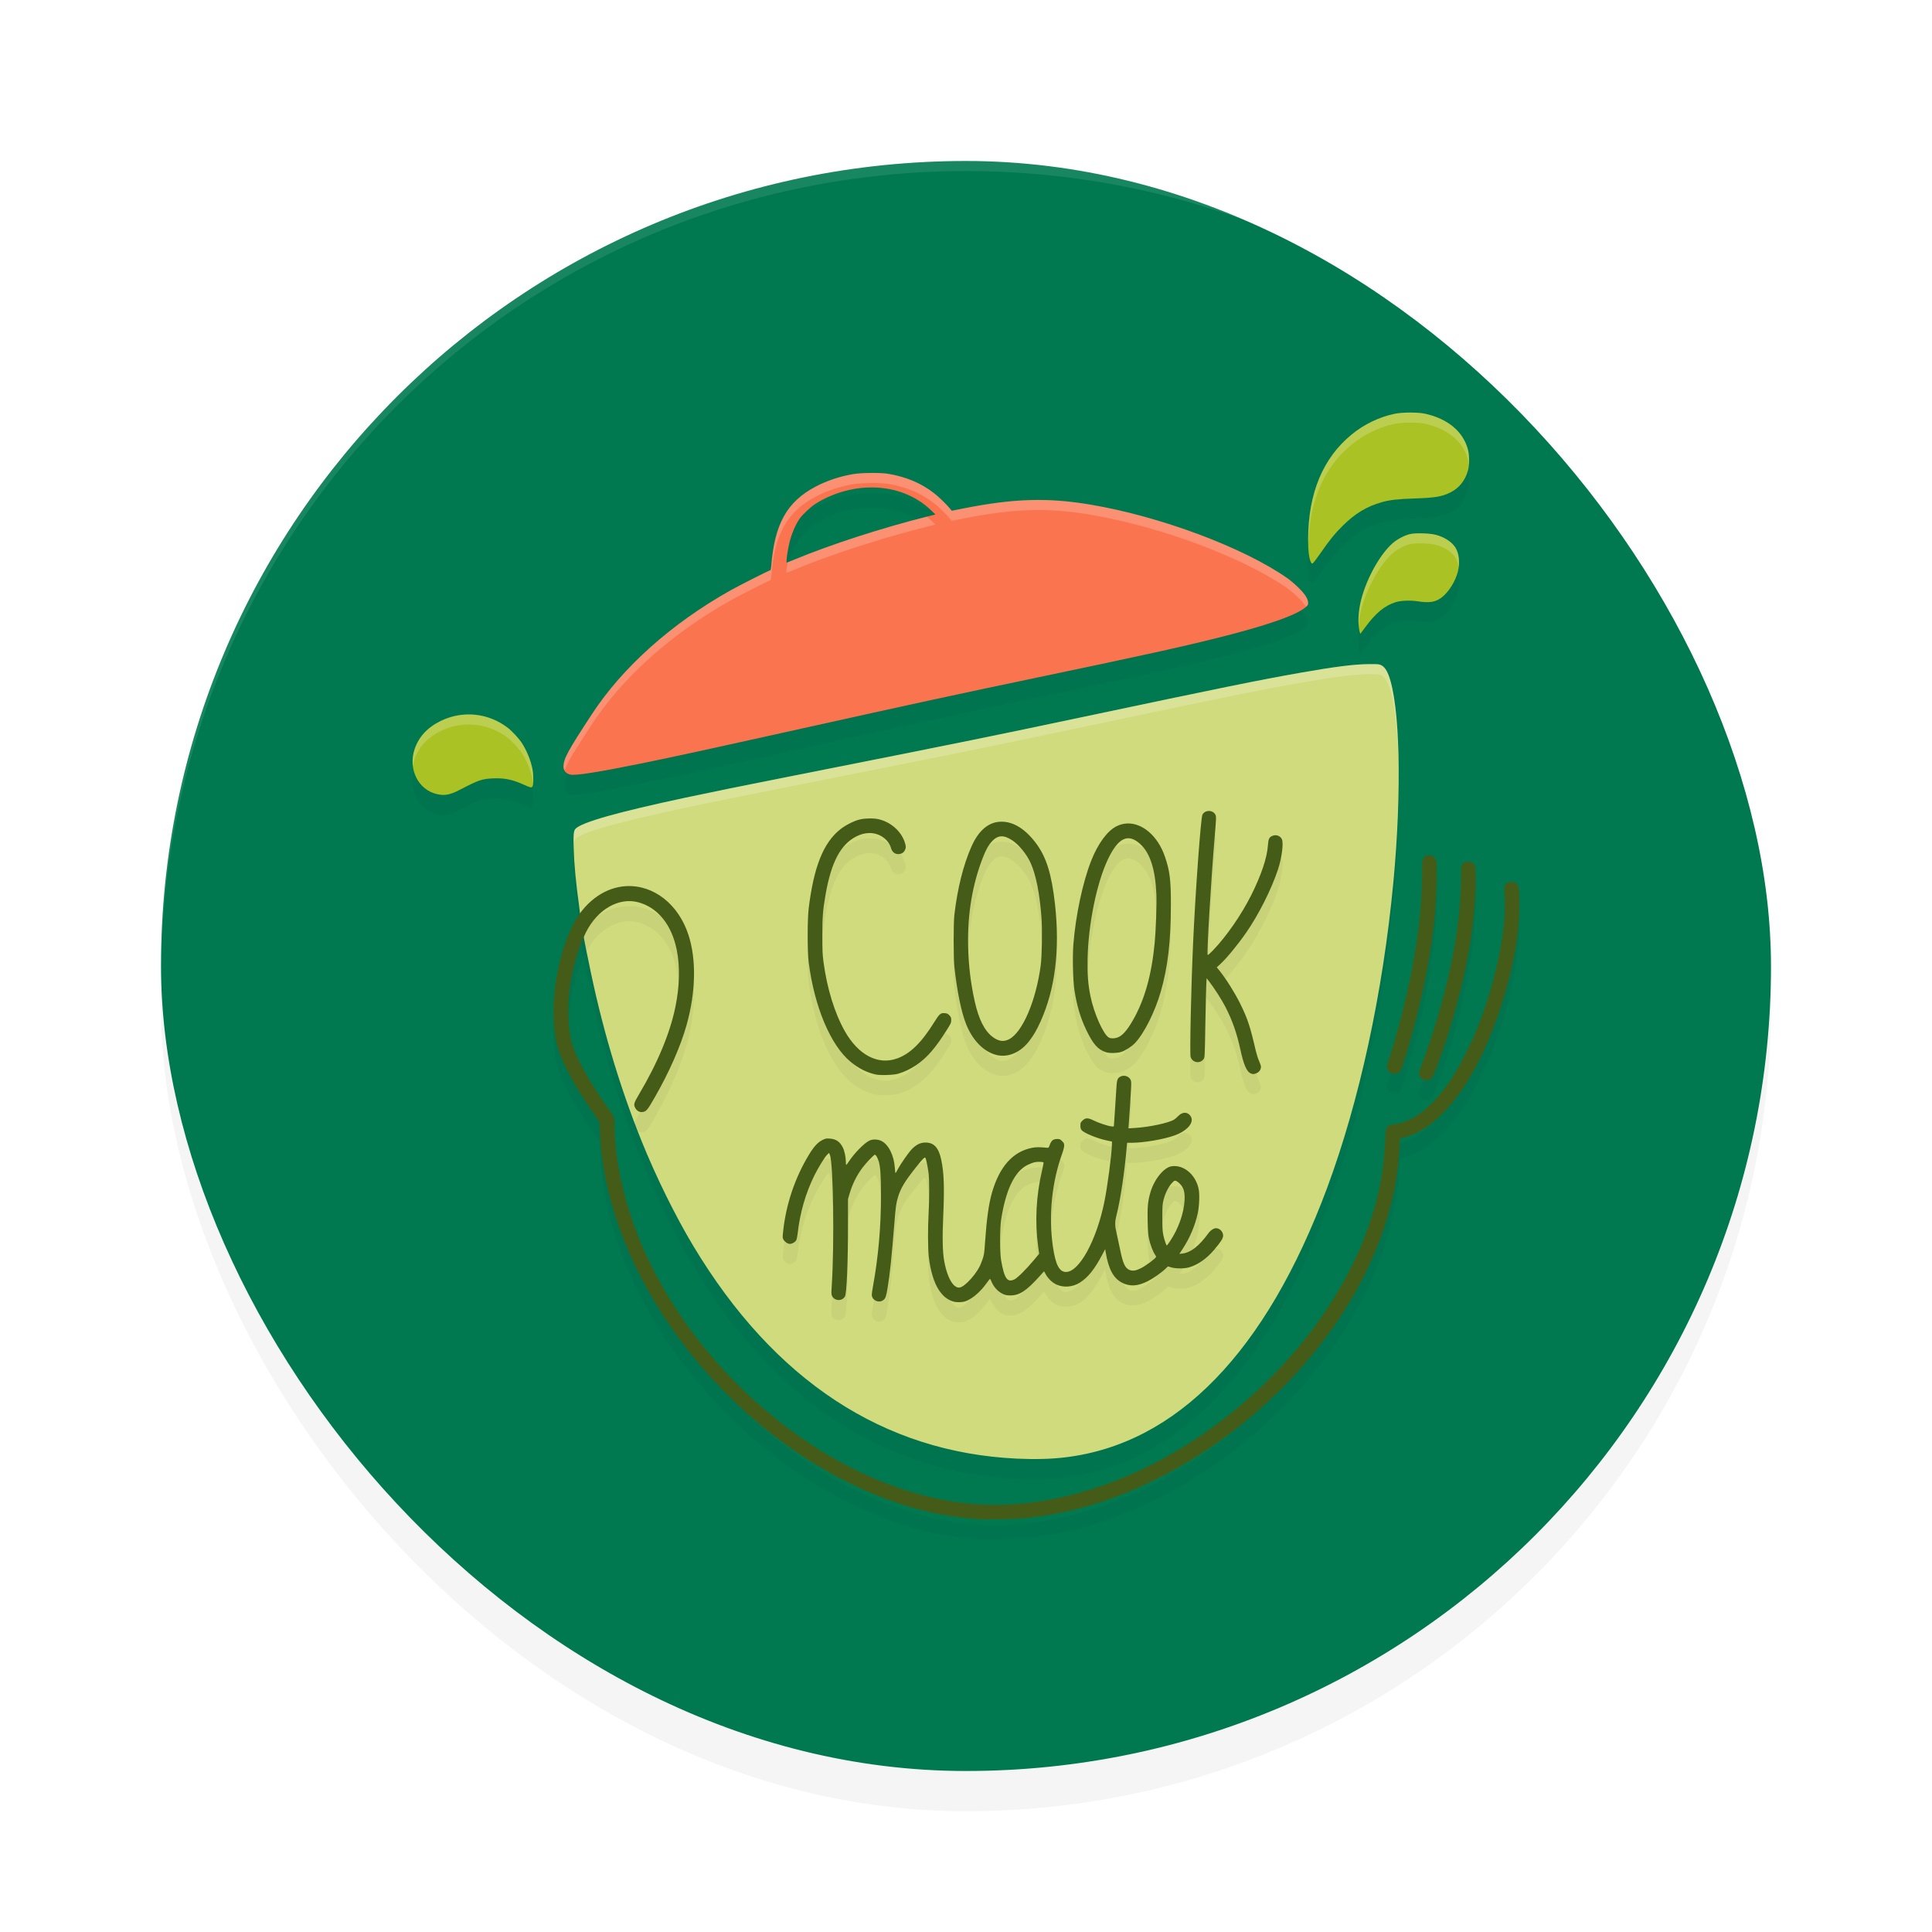 <?xml version="1.0" encoding="UTF-8" standalone="no"?>
<svg
   width="192"
   height="192"
   version="1"
   id="svg22"
   sodipodi:docname="apps_cookmate.svg"
   inkscape:version="1.1.1 (1:1.1+202109281949+c3084ef5ed)"
   xmlns:inkscape="http://www.inkscape.org/namespaces/inkscape"
   xmlns:sodipodi="http://sodipodi.sourceforge.net/DTD/sodipodi-0.dtd"
   xmlns="http://www.w3.org/2000/svg"
   xmlns:svg="http://www.w3.org/2000/svg">
  <defs
     id="defs26">
    <filter
       inkscape:collect="always"
       style="color-interpolation-filters:sRGB"
       id="filter868"
       x="-0.048"
       y="-0.048"
       width="1.096"
       height="1.096">
      <feGaussianBlur
         inkscape:collect="always"
         stdDeviation="3.2"
         id="feGaussianBlur870" />
    </filter>
    <filter
       inkscape:collect="always"
       style="color-interpolation-filters:sRGB"
       id="filter6274"
       x="-0.048"
       y="-0.048"
       width="1.096"
       height="1.096">
      <feGaussianBlur
         inkscape:collect="always"
         stdDeviation="2.09"
         id="feGaussianBlur6276" />
    </filter>
    <filter
       inkscape:collect="always"
       style="color-interpolation-filters:sRGB"
       id="filter6316"
       x="-0.027"
       y="-0.036"
       width="1.053"
       height="1.073">
      <feGaussianBlur
         inkscape:collect="always"
         stdDeviation="1.065"
         id="feGaussianBlur6318" />
    </filter>
  </defs>
  <sodipodi:namedview
     id="namedview24"
     pagecolor="#ffffff"
     bordercolor="#666666"
     borderopacity="1.0"
     inkscape:pageshadow="2"
     inkscape:pageopacity="0.0"
     inkscape:pagecheckerboard="0"
     showgrid="false"
     inkscape:zoom="2.67"
     inkscape:cx="97.565543"
     inkscape:cy="92.322097"
     inkscape:window-width="1920"
     inkscape:window-height="1019"
     inkscape:window-x="0"
     inkscape:window-y="34"
     inkscape:window-maximized="1"
     inkscape:current-layer="svg22">
    <inkscape:grid
       type="xygrid"
       id="grid936" />
  </sodipodi:namedview>
  <rect
     style="opacity:0.2;stroke-width:4;filter:url(#filter868)"
     width="160"
     height="160"
     x="16"
     y="20"
     rx="80"
     ry="80"
     id="rect2" />
  <rect
     style="fill:#007951;fill-opacity:1;stroke-width:4"
     width="160"
     height="160"
     x="16"
     y="16"
     rx="80"
     ry="80"
     id="rect4" />
  <path
     id="path6227"
     style="opacity:0.2;fill:#000000;fill-opacity:1;stroke-width:0.054;filter:url(#filter6274)"
     d="m 140.146,43 c -0.577,8.39e-4 -1.165,0.044 -1.566,0.129 -1.529,0.322 -3.022,1.043 -4.262,2.059 -2.836,2.324 -4.289,5.8 -4.318,10.334 -0.008,1.209 0.084,1.976 0.281,2.359 0.065,0.126 0.096,0.142 0.186,0.096 0.059,-0.031 0.398,-0.479 0.756,-0.996 0.898,-1.298 1.448,-1.975 2.23,-2.746 1.24,-1.223 2.383,-1.911 3.889,-2.336 0.771,-0.218 1.581,-0.307 3.227,-0.361 2.089,-0.069 2.735,-0.179 3.6,-0.615 0.843,-0.426 1.447,-1.183 1.711,-2.148 0.162,-0.59 0.162,-1.512 -0.002,-2.117 -0.478,-1.768 -1.975,-3.022 -4.219,-3.533 -0.366,-0.083 -0.934,-0.124 -1.512,-0.123 z m -53.584,6 c -0.705,0.006 -1.422,0.052 -1.883,0.135 -1.293,0.232 -2.544,0.655 -3.627,1.229 -2.843,1.506 -4.072,3.701 -4.402,7.861 -0.02,0.254 -0.06,0.445 -0.092,0.445 -0.102,0 -3.062,1.497 -3.971,2.008 C 66.736,63.968 61.894,68.292 58.83,72.965 56.422,76.638 56,77.416 56,78.198 c 0,0.388 0.249,0.68 0.67,0.781 0.493,0.119 2.747,-0.234 6.924,-1.082 3.096,-0.628 6.64,-1.397 16.213,-3.523 10.772,-2.392 14.912,-3.291 23.508,-5.092 10.39,-2.176 13.929,-2.953 17.635,-3.877 4.892,-1.22 7.857,-2.251 8.797,-3.059 0.218,-0.188 0.254,-0.246 0.254,-0.416 -9e-5,-0.401 -0.283,-0.856 -0.934,-1.5 -0.331,-0.328 -0.827,-0.754 -1.102,-0.947 -4.33,-3.051 -12.628,-6.158 -19.59,-7.332 -4.243,-0.716 -7.612,-0.616 -12.602,0.373 l -1.186,0.236 -0.209,-0.252 c -0.366,-0.438 -1.12,-1.165 -1.568,-1.508 -1.293,-0.989 -2.646,-1.566 -4.441,-1.896 -0.408,-0.075 -1.101,-0.109 -1.807,-0.104 z m 0.105,1.439 c 2.241,0.011 4.322,0.795 5.842,2.252 l 0.457,0.438 -0.805,0.201 c -4.529,1.137 -9.681,2.808 -13.227,4.287 -0.388,0.162 -0.729,0.295 -0.756,0.295 -0.081,0 0.104,-1.316 0.285,-2.029 0.218,-0.858 0.58,-1.712 0.975,-2.297 C 79.721,53.169 80.504,52.42 81,52.096 c 0.965,-0.631 2.183,-1.137 3.389,-1.406 0.768,-0.172 1.532,-0.254 2.279,-0.25 z m 54.389,4.561 c -0.359,0.002 -0.688,0.024 -0.902,0.07 -0.53,0.114 -1.282,0.501 -1.734,0.895 -1.272,1.105 -2.619,3.527 -3.158,5.678 -0.28,1.118 -0.339,2.261 -0.158,3.066 0.036,0.16 0.07,0.291 0.076,0.291 0.006,0 0.222,-0.287 0.479,-0.639 1.04,-1.423 1.923,-2.16 3.016,-2.514 0.525,-0.17 1.476,-0.207 2.248,-0.088 1.158,0.178 1.753,0.078 2.363,-0.396 0.704,-0.548 1.362,-1.608 1.602,-2.578 0.212,-0.86 0.119,-1.767 -0.242,-2.355 -0.346,-0.563 -1.076,-1.043 -1.936,-1.275 -0.374,-0.101 -1.054,-0.157 -1.652,-0.154 z m -5.014,13.002 c -1.434,0.007 -3.422,0.258 -6.811,0.857 -4.235,0.75 -7.659,1.444 -21.896,4.451 -9.333,1.971 -11.699,2.452 -28.361,5.756 -5.597,1.11 -8.162,1.631 -10.814,2.197 -6.796,1.45 -10.308,2.442 -10.959,3.094 -0.193,0.194 -0.227,0.562 -0.186,1.98 0.047,1.604 0.21,3.335 0.545,5.777 0,0 0.266,2.379 0.906,5.303 1.268,6.369 3.04,12.389 5.289,17.969 1.44,3.572 3.374,7.495 5.166,10.475 8.023,13.339 18.868,20.466 32.107,21.096 1.836,0.087 3.431,0.043 4.875,-0.133 11.062,-1.348 19.912,-10.46 25.975,-26.75 3.214,-8.634 5.55,-19.405 6.59,-30.391 0.86,-9.086 0.658,-17.688 -0.484,-20.613 -0.193,-0.493 -0.435,-0.819 -0.713,-0.957 -0.224,-0.111 -0.308,-0.116 -1.229,-0.111 z m -89.475,4.998 c -0.945,0.002 -1.895,0.219 -2.783,0.654 -1.313,0.644 -2.174,1.577 -2.584,2.805 -0.666,1.994 0.377,4.062 2.254,4.469 0.766,0.166 1.28,0.061 2.281,-0.459 1.848,-0.96 2.163,-1.067 3.275,-1.115 1.095,-0.047 1.902,0.116 2.982,0.602 0.745,0.335 0.821,0.353 0.924,0.207 0.11,-0.157 0.11,-1.131 0,-1.711 -0.165,-0.869 -0.57,-1.865 -1.064,-2.621 -0.291,-0.445 -0.959,-1.167 -1.383,-1.494 -1.151,-0.887 -2.521,-1.339 -3.902,-1.336 z" />
  <path
     id="path3642"
     style="fill:#fa754f;fill-opacity:1;stroke-width:0.054"
     d="m 86.563,47.001 c -0.705,0.006 -1.423,0.051 -1.884,0.134 -1.293,0.232 -2.544,0.655 -3.627,1.228 -2.843,1.506 -4.072,3.701 -4.402,7.861 -0.02,0.254 -0.06,0.447 -0.092,0.447 -0.102,0 -3.062,1.495 -3.971,2.006 C 66.736,61.966 61.893,66.292 58.83,70.965 56.422,74.638 56,75.416 56,76.198 c 0,0.388 0.249,0.678 0.67,0.78 0.493,0.119 2.747,-0.233 6.924,-1.081 3.096,-0.628 6.639,-1.398 16.212,-3.524 10.772,-2.392 14.912,-3.29 23.508,-5.091 10.39,-2.176 13.93,-2.954 17.635,-3.878 4.892,-1.22 7.857,-2.25 8.796,-3.057 0.218,-0.188 0.255,-0.247 0.255,-0.417 -9e-5,-0.401 -0.284,-0.856 -0.934,-1.5 -0.331,-0.328 -0.826,-0.754 -1.101,-0.947 -4.33,-3.051 -12.628,-6.157 -19.59,-7.331 -4.243,-0.716 -7.614,-0.617 -12.603,0.372 l -1.185,0.236 -0.21,-0.252 c -0.366,-0.438 -1.121,-1.163 -1.569,-1.506 -1.293,-0.989 -2.646,-1.567 -4.441,-1.898 -0.408,-0.075 -1.1,-0.108 -1.805,-0.102 z m 0.104,1.439 c 2.241,0.011 4.323,0.796 5.843,2.252 l 0.456,0.437 -0.805,0.201 c -4.529,1.137 -9.68,2.808 -13.226,4.288 -0.388,0.162 -0.729,0.295 -0.756,0.295 -0.081,0 0.103,-1.317 0.284,-2.03 0.218,-0.858 0.58,-1.712 0.975,-2.297 0.282,-0.418 1.065,-1.166 1.561,-1.49 0.965,-0.631 2.182,-1.136 3.388,-1.406 0.768,-0.172 1.532,-0.254 2.279,-0.25 z" />
  <path
     id="path3338"
     style="fill:#d0db7d;fill-opacity:1;stroke-width:0.053"
     d="m 136.042,66.001 c -1.434,0.007 -3.421,0.258 -6.81,0.857 -4.235,0.75 -7.659,1.445 -21.897,4.453 -9.333,1.971 -11.698,2.451 -28.361,5.755 -5.597,1.11 -8.163,1.631 -10.815,2.197 -6.796,1.45 -10.306,2.441 -10.957,3.094 -0.193,0.194 -0.228,0.563 -0.186,1.981 0.047,1.604 0.21,3.335 0.546,5.777 0,0 0.265,2.378 0.905,5.302 1.268,6.369 3.04,12.39 5.289,17.97 1.44,3.572 3.375,7.495 5.167,10.474 8.023,13.339 18.868,20.465 32.107,21.095 1.836,0.087 3.432,0.044 4.876,-0.132 11.062,-1.348 19.912,-10.461 25.975,-26.751 3.214,-8.634 5.55,-19.405 6.59,-30.391 0.86,-9.086 0.657,-17.687 -0.485,-20.612 -0.193,-0.493 -0.435,-0.819 -0.713,-0.957 -0.224,-0.111 -0.309,-0.117 -1.229,-0.113 z"
     sodipodi:nodetypes="sssssssccssccsssss" />
  <path
     id="path20"
     style="opacity:0.1;fill:#ffffff;stroke-width:4"
     d="m 96,16 c -44.32,0 -80,35.68 -80,80 0,0.174 0.008,0.345 0.012,0.518 C 16.271,52.423 51.842,17 96,17 140.158,17 175.729,52.423 175.988,96.518 175.992,96.345 176,96.174 176,96 176,51.68 140.32,16 96,16 Z" />
  <path
     style="fill:#aac224;fill-opacity:1;stroke-width:0.055"
     d="m 130.282,55.881 c -0.198,-0.384 -0.289,-1.152 -0.281,-2.36 0.029,-4.534 1.482,-8.01 4.318,-10.334 1.24,-1.016 2.732,-1.737 4.262,-2.059 0.804,-0.169 2.345,-0.171 3.078,-0.004 2.244,0.511 3.741,1.765 4.218,3.533 0.164,0.605 0.165,1.527 0.003,2.116 -0.264,0.965 -0.867,1.722 -1.71,2.148 -0.864,0.437 -1.511,0.547 -3.6,0.616 -1.645,0.054 -2.456,0.145 -3.227,0.363 -1.505,0.425 -2.65,1.112 -3.89,2.334 -0.782,0.771 -1.332,1.449 -2.23,2.747 -0.357,0.517 -0.698,0.965 -0.757,0.996 -0.089,0.047 -0.12,0.031 -0.185,-0.095 z"
     id="path3648" />
  <path
     style="fill:#aac224;fill-opacity:1;stroke-width:0.055"
     d="m 135.104,62.71 c -0.181,-0.806 -0.122,-1.95 0.158,-3.068 0.539,-2.151 1.886,-4.572 3.158,-5.676 0.453,-0.393 1.204,-0.781 1.734,-0.895 0.573,-0.123 1.957,-0.078 2.555,0.083 0.86,0.232 1.59,0.714 1.936,1.277 0.361,0.588 0.455,1.496 0.242,2.356 -0.24,0.97 -0.898,2.029 -1.602,2.577 -0.61,0.475 -1.205,0.575 -2.363,0.397 -0.772,-0.119 -1.723,-0.081 -2.248,0.089 -1.092,0.354 -1.976,1.09 -3.016,2.512 C 135.401,62.712 135.186,63 135.18,63 c -0.006,0 -0.041,-0.131 -0.076,-0.29 z"
     id="path3646" />
  <path
     style="fill:#aac224;fill-opacity:1;stroke-width:0.052"
     d="m 43.455,78.927 c -1.877,-0.407 -2.919,-2.473 -2.253,-4.468 0.41,-1.228 1.27,-2.162 2.584,-2.806 2.186,-1.072 4.747,-0.811 6.685,0.683 0.424,0.327 1.092,1.048 1.383,1.493 0.494,0.756 0.898,1.752 1.063,2.621 0.11,0.58 0.11,1.553 1.56e-4,1.71 -0.102,0.146 -0.179,0.129 -0.924,-0.206 -1.081,-0.486 -1.888,-0.649 -2.983,-0.601 -1.112,0.048 -1.427,0.155 -3.274,1.116 -1.001,0.52 -1.516,0.623 -2.282,0.457 z"
     id="path3640" />
  <path
     id="path6278"
     style="opacity:0.2;fill:#000000;fill-opacity:1;stroke-width:0.054;filter:url(#filter6316)"
     d="m 120.133,82.594 c -0.262,0.003 -0.522,0.13 -0.639,0.381 -0.165,0.355 -0.693,7.611 -0.922,12.664 -0.204,4.518 -0.348,11.1 -0.248,11.402 0.192,0.581 0.938,0.699 1.291,0.203 0.111,-0.156 0.114,-0.234 0.168,-3.346 0.03,-1.753 0.071,-3.524 0.092,-3.938 l 0.037,-0.75 0.256,0.33 c 0.512,0.666 1.259,1.834 1.613,2.525 0.692,1.348 1.139,2.628 1.492,4.262 0.304,1.407 0.602,2.124 0.965,2.318 0.238,0.127 0.395,0.124 0.676,-0.012 0.247,-0.12 0.398,-0.358 0.398,-0.629 0,-0.087 -0.083,-0.338 -0.184,-0.557 -0.101,-0.218 -0.247,-0.674 -0.326,-1.014 -0.57,-2.456 -0.813,-3.192 -1.562,-4.713 -0.51,-1.035 -1.401,-2.453 -2.035,-3.238 l -0.283,-0.35 0.373,-0.344 c 0.621,-0.573 1.699,-1.884 2.533,-3.082 1.247,-1.79 2.528,-4.332 3.176,-6.297 0.388,-1.177 0.574,-2.652 0.381,-3.025 -0.18,-0.348 -0.601,-0.478 -0.975,-0.301 -0.292,0.138 -0.361,0.303 -0.408,0.953 -0.089,1.234 -0.664,2.939 -1.66,4.93 -0.968,1.933 -2.467,4.098 -3.791,5.473 -0.271,0.282 -0.511,0.494 -0.533,0.473 -0.104,-0.102 0.338,-7.54 0.703,-11.832 0.151,-1.78 0.157,-1.937 0.065,-2.119 -0.126,-0.248 -0.39,-0.372 -0.652,-0.369 z m -33.752,0.744 c -0.349,0.005 -0.7,0.04 -0.959,0.105 -0.587,0.148 -1.416,0.571 -1.939,0.992 -1.66,1.334 -2.607,3.711 -3.115,7.818 -0.135,1.093 -0.136,4.311 -0.002,5.371 0.559,4.404 2.172,8.247 4.146,9.879 0.812,0.671 1.572,1.06 2.498,1.275 0.452,0.105 1.814,0.061 2.258,-0.074 1.244,-0.378 2.355,-1.122 3.281,-2.197 0.487,-0.565 0.967,-1.233 1.553,-2.166 0.393,-0.626 0.43,-0.71 0.43,-0.963 0,-0.238 -0.024,-0.303 -0.176,-0.469 -0.143,-0.156 -0.226,-0.197 -0.438,-0.221 -0.429,-0.048 -0.551,0.051 -1.08,0.902 -1.281,2.059 -2.405,3.151 -3.719,3.611 -1.888,0.661 -3.829,-0.365 -5.166,-2.732 -1.001,-1.773 -1.76,-4.23 -2.107,-6.818 -0.106,-0.791 -0.122,-1.146 -0.123,-2.658 -7.7e-4,-1.87 0.054,-2.557 0.322,-4.094 0.566,-3.236 1.498,-4.991 3.072,-5.785 0.44,-0.222 0.866,-0.328 1.309,-0.328 0.978,0 1.871,0.626 2.121,1.486 0.114,0.393 0.366,0.608 0.709,0.607 0.315,-2.5e-4 0.554,-0.138 0.674,-0.391 0.117,-0.247 0.112,-0.401 -0.023,-0.805 -0.366,-1.092 -1.381,-1.984 -2.582,-2.268 -0.248,-0.058 -0.595,-0.085 -0.943,-0.08 z m 13.145,0.32 c -1.252,0 -2.268,0.845 -2.988,2.48 -0.811,1.843 -1.383,4.131 -1.695,6.787 -0.094,0.801 -0.092,4.288 0.002,5.156 0.264,2.428 0.692,4.516 1.172,5.711 0.643,1.601 1.732,2.713 2.975,3.041 1.164,0.307 2.429,-0.232 3.32,-1.414 0.433,-0.574 0.718,-1.068 1.088,-1.885 1.463,-3.228 1.948,-7.159 1.443,-11.684 -0.331,-2.971 -0.855,-4.664 -1.867,-6.025 -1.064,-1.431 -2.235,-2.168 -3.449,-2.168 z m 12.48,0.178 c -0.348,0.015 -0.694,0.102 -1.027,0.266 -0.921,0.453 -1.853,1.71 -2.527,3.41 -0.847,2.134 -1.55,5.427 -1.783,8.355 -0.095,1.191 -0.038,3.571 0.107,4.525 0.234,1.533 0.594,2.75 1.164,3.941 0.689,1.439 1.171,1.984 1.982,2.24 0.345,0.109 1.088,0.093 1.496,-0.033 0.402,-0.124 1.03,-0.525 1.359,-0.867 0.913,-0.949 1.994,-3.096 2.572,-5.104 0.713,-2.478 1.006,-4.974 1.012,-8.639 0.004,-2.496 -0.105,-3.384 -0.596,-4.809 -0.715,-2.075 -2.254,-3.351 -3.76,-3.287 z m -12.521,1.277 c 0.329,-0.018 0.69,0.118 1.123,0.404 0.663,0.439 1.435,1.392 1.816,2.242 0.538,1.199 0.904,3.058 1.082,5.502 0.085,1.164 0.039,3.784 -0.082,4.686 -0.473,3.536 -1.815,6.657 -3.15,7.336 -0.544,0.275 -1.047,0.203 -1.629,-0.236 -0.805,-0.608 -1.378,-1.746 -1.775,-3.523 -0.404,-1.808 -0.616,-3.574 -0.658,-5.486 -0.071,-3.203 0.418,-6.139 1.473,-8.834 0.31,-0.793 0.543,-1.208 0.879,-1.576 0.298,-0.326 0.593,-0.496 0.922,-0.514 z m 12.566,0.195 c 0.406,-0.029 0.829,0.169 1.283,0.59 0.967,0.895 1.483,2.513 1.586,4.984 0.041,0.981 -0.05,3.575 -0.168,4.809 -0.306,3.206 -1.005,5.687 -2.178,7.723 -0.586,1.017 -1.055,1.536 -1.535,1.699 -0.31,0.106 -0.642,0.106 -0.834,0.002 -0.549,-0.298 -1.483,-2.39 -1.834,-4.105 -0.241,-1.178 -0.318,-2.166 -0.287,-3.734 0.068,-3.439 0.91,-7.549 2.023,-9.889 0.641,-1.346 1.267,-2.029 1.943,-2.078 z m 29.986,1.691 c -0.144,-0.003 -0.287,0.037 -0.418,0.123 -0.267,0.175 -0.292,0.298 -0.293,1.564 -0.002,2.899 -0.327,6.023 -1.002,9.611 -0.491,2.609 -1.411,6.238 -2.203,8.682 -0.163,0.502 -0.297,0.963 -0.297,1.023 0,0.208 0.155,0.483 0.334,0.592 0.344,0.209 0.878,0.106 1.035,-0.201 0.255,-0.497 1.191,-3.701 1.754,-6 1.221,-4.986 1.835,-9.505 1.836,-13.508 2.4e-4,-1.317 -0.004,-1.357 -0.123,-1.535 -0.15,-0.224 -0.384,-0.347 -0.623,-0.352 z m 3.848,0.623 c -0.248,0.006 -0.488,0.121 -0.602,0.34 -0.071,0.137 -0.087,0.312 -0.08,0.873 0.012,0.945 -0.084,2.735 -0.215,4.02 -0.446,4.384 -1.778,9.8 -3.615,14.707 -0.203,0.543 -0.367,1.038 -0.367,1.098 0,0.189 0.171,0.485 0.344,0.59 0.207,0.126 0.585,0.131 0.787,0.012 0.207,-0.122 0.307,-0.32 0.729,-1.445 1.524,-4.07 2.735,-8.691 3.336,-12.729 0.425,-2.857 0.607,-6.751 0.334,-7.154 -0.145,-0.213 -0.402,-0.316 -0.65,-0.311 z m 4.387,2.014 c -0.359,-0.027 -0.611,0.11 -0.73,0.395 -0.068,0.163 -0.071,0.304 -0.018,0.98 0.251,3.207 -0.899,8.713 -2.789,13.352 -0.464,1.139 -1.464,3.166 -2.006,4.064 -1.94,3.214 -4.007,5.002 -6.111,5.287 -0.763,0.103 -0.909,0.267 -0.939,1.055 -0.127,3.335 -0.534,5.667 -1.498,8.572 -0.612,1.843 -1.144,3.103 -2.096,4.959 -4.928,9.608 -14.47,17.884 -24.65,21.377 -4.731,1.623 -9.338,2.195 -13.623,1.693 -6.269,-0.735 -12.752,-3.617 -18.572,-8.26 -6.374,-5.085 -11.405,-11.836 -14.051,-18.855 -1.325,-3.515 -2.113,-7.393 -2.113,-10.389 0,-0.817 -0.017,-0.865 -0.512,-1.549 -1.96,-2.709 -3.446,-5.411 -3.801,-6.912 -0.334,-1.414 -0.375,-3.643 -0.104,-5.463 0.302,-2.021 0.883,-3.913 1.572,-5.289 1.147,-2.29 3.261,-3.484 5.158,-2.998 1.959,0.502 3.365,2.231 3.867,4.75 0.329,1.654 0.285,3.585 -0.127,5.617 -0.535,2.637 -1.774,5.616 -3.643,8.76 -0.493,0.83 -0.534,0.979 -0.361,1.312 0.155,0.3 0.415,0.453 0.711,0.416 0.398,-0.049 0.491,-0.161 1.268,-1.518 1.406,-2.455 2.534,-5.021 3.123,-7.113 0.921,-3.272 0.991,-6.527 0.191,-8.975 -0.996,-3.046 -3.449,-4.972 -6.166,-4.844 -2.01,0.095 -3.957,1.395 -5.158,3.561 -1.38,2.489 -2.278,6.728 -2.062,9.879 0.142,2.072 0.404,3.025 1.328,4.854 0.657,1.299 1.724,3.021 2.943,4.754 l 0.271,0.389 0.047,1.006 c 0.103,2.199 0.383,4.067 0.938,6.275 1.577,6.274 5.139,12.652 10.146,18.168 0.843,0.928 2.587,2.663 3.482,3.465 6.804,6.093 14.866,9.892 22.27,10.494 0.385,0.031 0.81,0.067 0.943,0.078 0.541,0.047 3.581,-0.023 4.346,-0.1 4.583,-0.461 8.856,-1.726 13.252,-3.924 8.892,-4.446 16.602,-12.075 20.73,-20.516 2,-4.088 3.109,-8.148 3.346,-12.223 l 0.062,-1.082 0.457,-0.117 c 3.558,-0.92 7.022,-5.496 9.357,-12.355 1.334,-3.918 2.04,-7.581 2.049,-10.648 0.005,-1.615 -0.034,-1.919 -0.264,-2.17 -0.151,-0.165 -0.213,-0.194 -0.465,-0.213 z M 111.592,108.915 c -0.099,0.012 -0.197,0.044 -0.285,0.098 -0.288,0.175 -0.32,0.304 -0.389,1.533 -0.034,0.62 -0.096,1.587 -0.139,2.148 -0.043,0.561 -0.078,1.078 -0.078,1.148 -3.7e-4,0.123 -0.012,0.127 -0.283,0.092 -0.377,-0.049 -1.282,-0.355 -1.752,-0.592 -0.536,-0.27 -0.805,-0.266 -1.088,0.018 -0.192,0.192 -0.209,0.231 -0.209,0.502 0,0.218 0.029,0.333 0.113,0.439 0.234,0.298 1.573,0.847 2.541,1.045 l 0.488,0.102 -0.012,0.369 c -0.035,1.035 -0.443,4.11 -0.744,5.6 -0.774,3.83 -2.499,6.99 -3.812,6.99 -0.677,0 -1.049,-0.726 -1.311,-2.553 -0.438,-3.061 -0.103,-6.369 0.934,-9.232 0.113,-0.312 0.191,-0.629 0.191,-0.771 0,-0.209 -0.029,-0.269 -0.209,-0.449 -0.183,-0.183 -0.239,-0.209 -0.459,-0.209 -0.437,0 -0.607,0.14 -0.787,0.645 -0.072,0.203 -0.107,0.239 -0.215,0.229 -0.834,-0.079 -1.129,-0.076 -1.555,0.01 -1.883,0.38 -3.207,1.87 -3.949,4.443 -0.321,1.112 -0.533,2.632 -0.693,4.969 -0.074,1.078 -0.098,1.233 -0.25,1.664 -0.092,0.262 -0.216,0.573 -0.275,0.691 -0.247,0.495 -0.706,1.105 -1.158,1.541 -0.659,0.635 -0.956,0.719 -1.357,0.381 -0.428,-0.36 -0.814,-1.292 -1.021,-2.465 -0.157,-0.888 -0.191,-2.403 -0.098,-4.373 0.136,-2.875 0.086,-4.356 -0.191,-5.672 -0.253,-1.197 -0.718,-1.707 -1.559,-1.711 -0.494,-0.002 -0.897,0.188 -1.348,0.639 -0.326,0.326 -1.143,1.501 -1.447,2.084 -0.089,0.17 -0.176,0.311 -0.193,0.311 -0.018,7e-5 -0.046,-0.225 -0.064,-0.498 -0.084,-1.256 -0.621,-2.338 -1.338,-2.695 -0.358,-0.178 -0.866,-0.192 -1.197,-0.031 -0.517,0.25 -1.511,1.268 -2.051,2.098 -0.113,0.173 -0.224,0.317 -0.246,0.318 -0.022,0.001 -0.039,-0.14 -0.039,-0.314 0,-0.453 -0.133,-1.088 -0.297,-1.416 -0.291,-0.582 -0.68,-0.848 -1.303,-0.889 -0.356,-0.023 -0.419,-0.01 -0.732,0.145 -0.441,0.217 -0.822,0.626 -1.289,1.385 -1.422,2.311 -2.334,5.009 -2.615,7.738 -0.058,0.561 -0.055,0.613 0.041,0.777 0.134,0.229 0.42,0.42 0.631,0.42 0.226,0 0.521,-0.166 0.631,-0.355 0.051,-0.088 0.115,-0.387 0.148,-0.693 0.22,-2.026 0.803,-4.038 1.674,-5.785 0.371,-0.745 1.015,-1.793 1.234,-2.008 l 0.209,-0.203 0.086,0.205 c 0.34,0.813 0.452,8.857 0.182,12.994 -0.051,0.787 -0.049,0.866 0.043,1.043 0.26,0.502 1.021,0.508 1.277,0.012 0.167,-0.322 0.295,-3.403 0.295,-7.07 v -2.586 l 0.137,-0.477 c 0.287,-0.994 0.71,-1.856 1.299,-2.645 0.348,-0.467 1.141,-1.295 1.238,-1.295 0.098,0 0.266,0.298 0.387,0.686 0.152,0.487 0.217,1.466 0.217,3.336 -6.1e-5,3.192 -0.262,6.146 -0.805,9.111 -0.059,0.325 -0.109,0.674 -0.109,0.773 -0.003,0.557 0.705,0.887 1.15,0.537 0.223,-0.175 0.279,-0.341 0.428,-1.256 0.237,-1.459 0.379,-2.832 0.678,-6.527 0.125,-1.548 0.166,-1.835 0.352,-2.453 0.266,-0.884 0.662,-1.541 1.773,-2.945 0.648,-0.819 0.861,-1.037 0.938,-0.961 0.073,0.073 0.246,0.897 0.326,1.551 0.079,0.644 0.079,2.699 0,4.002 -0.084,1.397 -0.073,3.5 0.023,4.326 0.158,1.359 0.515,2.533 0.992,3.26 0.399,0.607 0.842,0.964 1.424,1.148 0.332,0.105 0.897,0.093 1.244,-0.029 0.656,-0.231 1.47,-0.934 2.088,-1.803 0.168,-0.236 0.321,-0.425 0.338,-0.42 0.017,0.005 0.069,0.104 0.115,0.219 0.24,0.595 0.658,1.053 1.176,1.291 0.249,0.114 0.384,0.14 0.734,0.139 0.903,-0.002 1.59,-0.456 2.908,-1.92 l 0.43,-0.477 0.176,0.309 c 0.247,0.438 0.637,0.808 1.064,1.008 0.692,0.324 1.615,0.253 2.297,-0.178 0.844,-0.533 1.471,-1.318 2.281,-2.852 l 0.258,-0.486 0.062,0.367 c 0.276,1.621 0.76,2.515 1.594,2.955 0.78,0.411 1.56,0.37 2.574,-0.139 0.547,-0.274 1.375,-0.858 1.781,-1.252 l 0.227,-0.219 0.338,0.1 c 0.439,0.128 1.234,0.131 1.709,0.008 0.878,-0.228 1.794,-0.863 2.566,-1.781 0.656,-0.78 0.871,-1.123 0.871,-1.385 0,-0.384 -0.338,-0.738 -0.703,-0.738 -0.241,0 -0.554,0.212 -0.781,0.525 -0.893,1.232 -1.721,1.881 -2.531,1.99 -0.185,0.025 -0.334,0.041 -0.334,0.037 0,-0.004 0.159,-0.247 0.354,-0.541 0.676,-1.02 1.22,-2.312 1.473,-3.496 0.157,-0.735 0.198,-1.903 0.086,-2.43 -0.304,-1.427 -1.493,-2.419 -2.686,-2.24 -0.766,0.115 -1.726,1.295 -2.102,2.584 -0.256,0.878 -0.308,1.42 -0.277,2.846 0.021,1 0.051,1.396 0.133,1.771 0.123,0.565 0.382,1.261 0.574,1.543 0.074,0.109 0.135,0.219 0.135,0.244 0,0.134 -0.985,0.879 -1.518,1.148 -0.474,0.239 -0.803,0.292 -1.098,0.18 -0.464,-0.177 -0.677,-0.629 -0.963,-2.041 -0.102,-0.502 -0.245,-1.166 -0.318,-1.477 -0.217,-0.92 -0.222,-1.211 -0.033,-1.961 0.389,-1.542 0.788,-4.214 1.008,-6.754 l 0.035,-0.418 h 0.443 c 1.198,0 3.182,-0.338 4.27,-0.727 1.226,-0.438 1.95,-1.248 1.645,-1.84 -0.266,-0.515 -0.834,-0.555 -1.277,-0.088 -0.128,0.134 -0.306,0.291 -0.395,0.346 -0.553,0.343 -2.467,0.75 -3.945,0.84 l -0.609,0.037 0.037,-0.426 c 0.056,-0.656 0.184,-2.649 0.225,-3.488 0.032,-0.65 0.025,-0.78 -0.053,-0.93 -0.139,-0.27 -0.455,-0.413 -0.752,-0.377 z m -8.236,8.547 c 0.169,0.004 0.31,0.025 0.346,0.06 0.019,0.019 -0.04,0.355 -0.133,0.746 -0.602,2.543 -0.738,5.167 -0.395,7.639 l 0.096,0.693 -0.541,0.646 c -0.763,0.912 -1.62,1.762 -1.916,1.902 -0.711,0.338 -1.002,-0.08 -1.322,-1.898 -0.136,-0.775 -0.135,-3.18 0.002,-4.055 0.463,-2.968 1.337,-4.78 2.615,-5.42 0.233,-0.116 0.561,-0.24 0.73,-0.275 0.15,-0.031 0.348,-0.043 0.518,-0.039 z m 13.404,1.875 c 0.028,-10e-4 0.058,0.005 0.094,0.014 0.087,0.022 0.273,0.159 0.412,0.303 0.375,0.389 0.498,0.83 0.455,1.631 -0.07,1.29 -0.612,2.822 -1.434,4.049 -0.162,0.243 -0.31,0.441 -0.328,0.441 -0.061,7.9e-4 -0.259,-0.589 -0.355,-1.061 -0.076,-0.373 -0.095,-0.73 -0.094,-1.732 10e-4,-1.131 0.014,-1.313 0.123,-1.746 0.158,-0.627 0.473,-1.268 0.801,-1.633 0.178,-0.198 0.243,-0.262 0.326,-0.266 z" />
  <path
     id="path1058"
     style="fill:#455c18;fill-opacity:1;stroke-width:0.054"
     d="m 120.133,80.594 c -0.262,0.003 -0.522,0.13 -0.639,0.381 -0.165,0.355 -0.693,7.611 -0.922,12.664 -0.204,4.518 -0.348,11.1 -0.248,11.402 0.192,0.581 0.938,0.699 1.291,0.203 0.111,-0.156 0.114,-0.234 0.168,-3.346 0.03,-1.753 0.071,-3.524 0.092,-3.938 l 0.037,-0.75 0.256,0.33 c 0.512,0.666 1.259,1.834 1.613,2.525 0.692,1.348 1.139,2.628 1.492,4.262 0.304,1.407 0.602,2.124 0.965,2.318 0.238,0.127 0.395,0.124 0.676,-0.012 0.247,-0.12 0.398,-0.358 0.398,-0.629 0,-0.087 -0.083,-0.338 -0.184,-0.557 -0.101,-0.218 -0.247,-0.674 -0.326,-1.014 -0.57,-2.456 -0.813,-3.192 -1.562,-4.713 -0.51,-1.035 -1.401,-2.453 -2.035,-3.238 l -0.283,-0.35 0.373,-0.344 c 0.621,-0.573 1.699,-1.884 2.533,-3.082 1.247,-1.79 2.528,-4.332 3.176,-6.297 0.388,-1.177 0.574,-2.652 0.381,-3.025 -0.18,-0.348 -0.601,-0.478 -0.975,-0.301 -0.292,0.138 -0.361,0.303 -0.408,0.953 -0.089,1.234 -0.664,2.939 -1.66,4.93 -0.968,1.933 -2.467,4.098 -3.791,5.473 -0.271,0.282 -0.511,0.494 -0.533,0.473 -0.104,-0.102 0.338,-7.54 0.703,-11.832 0.151,-1.78 0.157,-1.937 0.065,-2.119 -0.126,-0.248 -0.39,-0.372 -0.652,-0.369 z m -33.752,0.744 c -0.349,0.005 -0.7,0.04 -0.959,0.105 -0.587,0.148 -1.416,0.571 -1.939,0.992 -1.66,1.334 -2.607,3.711 -3.115,7.818 -0.135,1.093 -0.136,4.311 -0.002,5.371 0.559,4.404 2.172,8.247 4.146,9.879 0.812,0.671 1.572,1.06 2.498,1.275 0.452,0.105 1.814,0.061 2.258,-0.074 1.244,-0.378 2.355,-1.122 3.281,-2.197 0.487,-0.565 0.967,-1.233 1.553,-2.166 0.393,-0.626 0.43,-0.71 0.43,-0.963 0,-0.238 -0.024,-0.303 -0.176,-0.469 -0.143,-0.156 -0.226,-0.197 -0.438,-0.221 -0.429,-0.048 -0.551,0.051 -1.08,0.902 -1.281,2.059 -2.405,3.151 -3.719,3.611 -1.888,0.661 -3.829,-0.365 -5.166,-2.732 -1.001,-1.773 -1.76,-4.23 -2.107,-6.818 -0.106,-0.791 -0.122,-1.146 -0.123,-2.658 -7.7e-4,-1.87 0.054,-2.557 0.322,-4.094 0.566,-3.236 1.498,-4.991 3.072,-5.785 0.44,-0.222 0.866,-0.328 1.309,-0.328 0.978,0 1.871,0.626 2.121,1.486 0.114,0.393 0.366,0.608 0.709,0.607 0.315,-2.5e-4 0.554,-0.138 0.674,-0.391 0.117,-0.247 0.112,-0.401 -0.023,-0.805 -0.366,-1.092 -1.381,-1.984 -2.582,-2.268 -0.248,-0.058 -0.595,-0.085 -0.943,-0.08 z m 13.145,0.32 c -1.252,0 -2.268,0.845 -2.988,2.48 -0.811,1.843 -1.383,4.131 -1.695,6.787 -0.094,0.801 -0.092,4.288 0.002,5.156 0.264,2.428 0.692,4.516 1.172,5.711 0.643,1.601 1.732,2.713 2.975,3.041 1.164,0.307 2.429,-0.232 3.32,-1.414 0.433,-0.574 0.718,-1.068 1.088,-1.885 1.463,-3.228 1.948,-7.159 1.443,-11.684 -0.331,-2.971 -0.855,-4.664 -1.867,-6.025 -1.064,-1.431 -2.235,-2.168 -3.449,-2.168 z m 12.48,0.178 c -0.348,0.015 -0.694,0.102 -1.027,0.266 -0.921,0.453 -1.853,1.71 -2.527,3.41 -0.847,2.134 -1.55,5.427 -1.783,8.355 -0.095,1.191 -0.038,3.571 0.107,4.525 0.234,1.533 0.594,2.75 1.164,3.941 0.689,1.439 1.171,1.984 1.982,2.24 0.345,0.109 1.088,0.093 1.496,-0.033 0.402,-0.124 1.03,-0.525 1.359,-0.867 0.913,-0.949 1.994,-3.096 2.572,-5.104 0.713,-2.478 1.006,-4.974 1.012,-8.639 0.004,-2.496 -0.105,-3.384 -0.596,-4.809 -0.715,-2.075 -2.254,-3.351 -3.76,-3.287 z m -12.521,1.277 c 0.329,-0.018 0.69,0.118 1.123,0.404 0.663,0.439 1.435,1.392 1.816,2.242 0.538,1.199 0.904,3.058 1.082,5.502 0.085,1.164 0.039,3.784 -0.082,4.686 -0.473,3.536 -1.815,6.657 -3.15,7.336 -0.544,0.275 -1.047,0.203 -1.629,-0.236 -0.805,-0.608 -1.378,-1.746 -1.775,-3.523 -0.404,-1.808 -0.616,-3.574 -0.658,-5.486 -0.071,-3.203 0.418,-6.139 1.473,-8.834 0.31,-0.793 0.543,-1.208 0.879,-1.576 0.298,-0.326 0.593,-0.496 0.922,-0.514 z m 12.566,0.195 c 0.406,-0.029 0.829,0.169 1.283,0.59 0.967,0.895 1.483,2.513 1.586,4.984 0.041,0.981 -0.05,3.575 -0.168,4.809 -0.306,3.206 -1.005,5.687 -2.178,7.723 -0.586,1.017 -1.055,1.536 -1.535,1.699 -0.31,0.106 -0.642,0.106 -0.834,0.002 -0.549,-0.298 -1.483,-2.39 -1.834,-4.105 -0.241,-1.178 -0.318,-2.166 -0.287,-3.734 0.068,-3.439 0.91,-7.549 2.023,-9.889 0.641,-1.346 1.267,-2.029 1.943,-2.078 z M 142.037,85 c -0.144,-0.003 -0.287,0.037 -0.418,0.123 -0.267,0.175 -0.292,0.298 -0.293,1.564 -0.002,2.899 -0.327,6.023 -1.002,9.611 -0.491,2.609 -1.411,6.238 -2.203,8.682 -0.163,0.502 -0.297,0.963 -0.297,1.023 0,0.208 0.155,0.483 0.334,0.592 0.344,0.209 0.878,0.106 1.035,-0.201 0.255,-0.497 1.191,-3.701 1.754,-6 1.221,-4.986 1.835,-9.505 1.836,-13.508 2.4e-4,-1.317 -0.004,-1.357 -0.123,-1.535 C 142.511,85.128 142.277,85.004 142.037,85 Z m 3.848,0.623 c -0.248,0.006 -0.488,0.121 -0.602,0.34 -0.071,0.137 -0.087,0.312 -0.08,0.873 0.012,0.945 -0.084,2.735 -0.215,4.02 -0.446,4.384 -1.778,9.8 -3.615,14.707 -0.203,0.543 -0.367,1.038 -0.367,1.098 0,0.189 0.171,0.485 0.344,0.59 0.207,0.126 0.585,0.131 0.787,0.012 0.207,-0.122 0.307,-0.32 0.729,-1.445 1.524,-4.07 2.735,-8.691 3.336,-12.729 0.425,-2.857 0.607,-6.751 0.334,-7.154 -0.145,-0.213 -0.402,-0.316 -0.65,-0.311 z m 4.387,2.014 c -0.359,-0.027 -0.611,0.11 -0.73,0.395 -0.068,0.163 -0.071,0.304 -0.018,0.98 0.251,3.207 -0.899,8.713 -2.789,13.352 -0.464,1.139 -1.464,3.166 -2.006,4.064 -1.94,3.214 -4.007,5.002 -6.111,5.287 -0.763,0.103 -0.909,0.267 -0.939,1.055 -0.127,3.335 -0.534,5.667 -1.498,8.572 -0.612,1.843 -1.144,3.103 -2.096,4.959 -4.928,9.608 -14.47,17.884 -24.65,21.377 -4.731,1.623 -9.338,2.195 -13.623,1.693 -6.269,-0.735 -12.752,-3.617 -18.572,-8.26 -6.374,-5.085 -11.405,-11.836 -14.051,-18.855 -1.325,-3.515 -2.113,-7.393 -2.113,-10.389 0,-0.817 -0.017,-0.865 -0.512,-1.549 -1.96,-2.709 -3.446,-5.411 -3.801,-6.912 -0.334,-1.414 -0.375,-3.643 -0.104,-5.463 0.302,-2.021 0.883,-3.913 1.572,-5.289 1.147,-2.29 3.261,-3.484 5.158,-2.998 1.959,0.502 3.365,2.231 3.867,4.75 0.329,1.654 0.285,3.585 -0.127,5.617 -0.535,2.637 -1.774,5.616 -3.643,8.76 -0.493,0.83 -0.534,0.979 -0.361,1.312 0.155,0.3 0.415,0.453 0.711,0.416 0.398,-0.049 0.491,-0.161 1.268,-1.518 1.406,-2.455 2.534,-5.021 3.123,-7.113 0.921,-3.272 0.991,-6.527 0.191,-8.975 -0.996,-3.046 -3.449,-4.972 -6.166,-4.844 -2.01,0.095 -3.957,1.395 -5.158,3.561 -1.38,2.489 -2.278,6.728 -2.062,9.879 0.142,2.072 0.404,3.025 1.328,4.854 0.657,1.299 1.724,3.021 2.943,4.754 l 0.271,0.389 0.047,1.006 c 0.103,2.199 0.383,4.067 0.938,6.275 1.577,6.274 5.139,12.652 10.146,18.168 0.843,0.928 2.587,2.663 3.482,3.465 6.804,6.093 14.866,9.892 22.27,10.494 0.385,0.031 0.81,0.067 0.943,0.078 0.541,0.047 3.581,-0.023 4.346,-0.1 4.583,-0.461 8.856,-1.726 13.252,-3.924 8.892,-4.446 16.602,-12.075 20.73,-20.516 2,-4.088 3.109,-8.148 3.346,-12.223 l 0.062,-1.082 0.457,-0.117 c 3.558,-0.92 7.022,-5.496 9.357,-12.355 1.334,-3.918 2.04,-7.581 2.049,-10.648 0.005,-1.615 -0.034,-1.919 -0.264,-2.17 -0.151,-0.165 -0.213,-0.194 -0.465,-0.213 z M 111.592,106.914 c -0.099,0.012 -0.197,0.044 -0.285,0.098 -0.288,0.175 -0.32,0.304 -0.389,1.533 -0.034,0.62 -0.096,1.587 -0.139,2.148 -0.043,0.561 -0.078,1.078 -0.078,1.148 -3.7e-4,0.123 -0.012,0.127 -0.283,0.092 -0.377,-0.049 -1.282,-0.355 -1.752,-0.592 -0.536,-0.27 -0.805,-0.266 -1.088,0.018 -0.192,0.192 -0.209,0.231 -0.209,0.502 0,0.218 0.029,0.333 0.113,0.439 0.234,0.298 1.573,0.847 2.541,1.045 l 0.488,0.102 -0.012,0.369 c -0.035,1.035 -0.443,4.11 -0.744,5.6 -0.774,3.83 -2.499,6.99 -3.812,6.99 -0.677,0 -1.049,-0.726 -1.311,-2.553 -0.438,-3.061 -0.103,-6.369 0.934,-9.232 0.113,-0.312 0.191,-0.629 0.191,-0.771 0,-0.209 -0.029,-0.269 -0.209,-0.449 -0.183,-0.183 -0.239,-0.209 -0.459,-0.209 -0.437,0 -0.607,0.14 -0.787,0.645 -0.072,0.203 -0.107,0.239 -0.215,0.229 -0.834,-0.079 -1.129,-0.076 -1.555,0.01 -1.883,0.38 -3.207,1.87 -3.949,4.443 -0.321,1.112 -0.533,2.632 -0.693,4.969 -0.074,1.078 -0.098,1.233 -0.25,1.664 -0.092,0.262 -0.216,0.573 -0.275,0.691 -0.247,0.495 -0.706,1.105 -1.158,1.541 -0.659,0.635 -0.956,0.719 -1.357,0.381 -0.428,-0.36 -0.814,-1.292 -1.021,-2.465 -0.157,-0.888 -0.191,-2.403 -0.098,-4.373 0.136,-2.875 0.086,-4.356 -0.191,-5.672 -0.253,-1.197 -0.718,-1.707 -1.559,-1.711 -0.494,-0.002 -0.897,0.188 -1.348,0.639 -0.326,0.326 -1.143,1.501 -1.447,2.084 -0.089,0.17 -0.176,0.311 -0.193,0.311 -0.018,7e-5 -0.046,-0.225 -0.064,-0.498 -0.084,-1.256 -0.621,-2.338 -1.338,-2.695 -0.358,-0.178 -0.866,-0.192 -1.197,-0.031 -0.517,0.25 -1.511,1.268 -2.051,2.098 -0.113,0.173 -0.224,0.317 -0.246,0.318 -0.022,10e-4 -0.039,-0.14 -0.039,-0.314 0,-0.453 -0.133,-1.088 -0.297,-1.416 -0.291,-0.582 -0.68,-0.848 -1.303,-0.889 -0.356,-0.023 -0.419,-0.01 -0.732,0.145 -0.441,0.217 -0.822,0.626 -1.289,1.385 -1.422,2.311 -2.334,5.009 -2.615,7.738 -0.058,0.561 -0.055,0.613 0.041,0.777 0.134,0.229 0.42,0.42 0.631,0.42 0.226,0 0.521,-0.166 0.631,-0.355 0.051,-0.088 0.115,-0.387 0.148,-0.693 0.22,-2.026 0.803,-4.038 1.674,-5.785 0.371,-0.745 1.015,-1.793 1.234,-2.008 l 0.209,-0.203 0.086,0.205 c 0.34,0.813 0.452,8.857 0.182,12.994 -0.051,0.787 -0.049,0.866 0.043,1.043 0.26,0.502 1.021,0.508 1.277,0.012 0.167,-0.322 0.295,-3.403 0.295,-7.07 v -2.586 l 0.137,-0.477 c 0.287,-0.994 0.71,-1.856 1.299,-2.645 0.348,-0.467 1.141,-1.295 1.238,-1.295 0.098,0 0.266,0.298 0.387,0.686 0.152,0.487 0.217,1.466 0.217,3.336 -6.1e-5,3.192 -0.262,6.146 -0.805,9.111 -0.059,0.325 -0.109,0.674 -0.109,0.773 -0.003,0.557 0.705,0.887 1.15,0.537 0.223,-0.175 0.279,-0.341 0.428,-1.256 0.237,-1.459 0.379,-2.832 0.678,-6.527 0.125,-1.548 0.166,-1.835 0.352,-2.453 0.266,-0.884 0.662,-1.541 1.773,-2.945 0.648,-0.819 0.861,-1.037 0.938,-0.961 0.073,0.073 0.246,0.897 0.326,1.551 0.079,0.644 0.079,2.699 0,4.002 -0.084,1.397 -0.073,3.5 0.023,4.326 0.158,1.359 0.515,2.533 0.992,3.26 0.399,0.607 0.842,0.964 1.424,1.148 0.332,0.105 0.897,0.093 1.244,-0.029 0.656,-0.231 1.47,-0.934 2.088,-1.803 0.168,-0.236 0.321,-0.425 0.338,-0.42 0.017,0.005 0.069,0.104 0.115,0.219 0.24,0.595 0.658,1.053 1.176,1.291 0.249,0.114 0.384,0.14 0.734,0.139 0.903,-0.002 1.59,-0.456 2.908,-1.92 l 0.43,-0.477 0.176,0.309 c 0.247,0.438 0.637,0.808 1.064,1.008 0.692,0.324 1.615,0.253 2.297,-0.178 0.844,-0.533 1.471,-1.318 2.281,-2.852 l 0.258,-0.486 0.062,0.367 c 0.276,1.621 0.76,2.515 1.594,2.955 0.78,0.411 1.56,0.37 2.574,-0.139 0.547,-0.274 1.375,-0.858 1.781,-1.252 l 0.227,-0.219 0.338,0.1 c 0.439,0.128 1.234,0.131 1.709,0.008 0.878,-0.228 1.794,-0.863 2.566,-1.781 0.656,-0.78 0.871,-1.123 0.871,-1.385 0,-0.384 -0.338,-0.738 -0.703,-0.738 -0.241,0 -0.554,0.212 -0.781,0.525 -0.893,1.232 -1.721,1.881 -2.531,1.99 -0.185,0.025 -0.334,0.041 -0.334,0.037 0,-0.004 0.159,-0.247 0.354,-0.541 0.676,-1.02 1.22,-2.312 1.473,-3.496 0.157,-0.735 0.198,-1.903 0.086,-2.43 -0.304,-1.427 -1.493,-2.419 -2.686,-2.24 -0.766,0.115 -1.726,1.295 -2.102,2.584 -0.256,0.878 -0.308,1.42 -0.277,2.846 0.021,1 0.051,1.396 0.133,1.771 0.123,0.565 0.382,1.261 0.574,1.543 0.074,0.109 0.135,0.219 0.135,0.244 0,0.134 -0.985,0.879 -1.518,1.148 -0.474,0.239 -0.803,0.292 -1.098,0.18 -0.464,-0.177 -0.677,-0.629 -0.963,-2.041 -0.102,-0.502 -0.245,-1.166 -0.318,-1.477 -0.217,-0.92 -0.222,-1.211 -0.033,-1.961 0.389,-1.542 0.788,-4.214 1.008,-6.754 l 0.035,-0.418 h 0.443 c 1.198,0 3.182,-0.338 4.27,-0.727 1.226,-0.438 1.95,-1.248 1.645,-1.84 -0.266,-0.515 -0.834,-0.555 -1.277,-0.088 -0.128,0.134 -0.306,0.291 -0.395,0.346 -0.553,0.343 -2.467,0.75 -3.945,0.84 l -0.609,0.037 0.037,-0.426 c 0.056,-0.656 0.184,-2.649 0.225,-3.488 0.032,-0.65 0.025,-0.78 -0.053,-0.93 -0.139,-0.27 -0.455,-0.413 -0.752,-0.377 z m -8.236,8.547 c 0.169,0.004 0.31,0.025 0.346,0.06 0.019,0.019 -0.04,0.355 -0.133,0.746 -0.602,2.543 -0.738,5.167 -0.395,7.639 l 0.096,0.693 -0.541,0.646 c -0.763,0.912 -1.62,1.762 -1.916,1.902 -0.711,0.338 -1.002,-0.08 -1.322,-1.898 -0.136,-0.775 -0.135,-3.18 0.002,-4.055 0.463,-2.968 1.337,-4.78 2.615,-5.42 0.233,-0.116 0.561,-0.24 0.73,-0.275 0.15,-0.031 0.348,-0.043 0.518,-0.039 z m 13.404,1.875 c 0.028,-10e-4 0.058,0.005 0.094,0.014 0.087,0.022 0.273,0.159 0.412,0.303 0.375,0.389 0.498,0.83 0.455,1.631 -0.07,1.29 -0.612,2.822 -1.434,4.049 -0.162,0.243 -0.31,0.441 -0.328,0.441 -0.061,7.9e-4 -0.259,-0.589 -0.355,-1.061 -0.076,-0.373 -0.095,-0.73 -0.094,-1.732 10e-4,-1.131 0.014,-1.313 0.123,-1.746 0.158,-0.627 0.473,-1.268 0.801,-1.633 0.178,-0.198 0.243,-0.262 0.326,-0.266 z" />
  <path
     id="path6320"
     style="opacity:0.2;fill:#ffffff;fill-opacity:1;stroke-width:0.054"
     d="m 140.146,41 c -0.577,8.39e-4 -1.165,0.044 -1.566,0.129 -1.529,0.322 -3.022,1.043 -4.262,2.059 -2.836,2.324 -4.289,5.8 -4.318,10.334 -0.001,0.212 0.019,0.337 0.023,0.521 0.128,-4.296 1.561,-7.616 4.295,-9.855 1.24,-1.016 2.733,-1.737 4.262,-2.059 0.402,-0.085 0.989,-0.128 1.566,-0.129 0.577,-8.39e-4 1.145,0.04 1.512,0.123 2.244,0.511 3.741,1.765 4.219,3.533 0.043,0.161 0.044,0.373 0.065,0.566 0.057,-0.531 0.056,-1.119 -0.065,-1.566 -0.478,-1.768 -1.975,-3.022 -4.219,-3.533 C 141.292,41.04 140.724,40.999 140.146,41 Z M 86.562,47 c -0.705,0.006 -1.422,0.052 -1.883,0.135 -1.293,0.232 -2.544,0.655 -3.627,1.229 -2.843,1.506 -4.072,3.701 -4.402,7.861 -0.02,0.254 -0.06,0.445 -0.092,0.445 -0.102,0 -3.062,1.497 -3.971,2.008 -5.852,3.289 -10.694,7.614 -13.758,12.287 C 56.422,74.637 56,75.415 56,76.197 c 0,0.139 0.043,0.259 0.104,0.369 0.232,-0.721 0.921,-1.847 2.727,-4.602 3.064,-4.673 7.905,-8.998 13.758,-12.287 0.909,-0.511 3.869,-2.008 3.971,-2.008 0.032,0 0.072,-0.192 0.092,-0.445 0.33,-4.16 1.559,-6.355 4.402,-7.861 1.083,-0.574 2.334,-0.997 3.627,-1.229 C 85.14,48.052 85.857,48.006 86.562,48 c 0.705,-0.006 1.399,0.028 1.807,0.104 1.795,0.331 3.148,0.907 4.441,1.896 0.448,0.343 1.203,1.069 1.568,1.508 l 0.209,0.252 1.186,-0.236 c 4.989,-0.989 8.359,-1.089 12.602,-0.373 6.961,1.174 15.26,4.281 19.59,7.332 0.274,0.193 0.77,0.619 1.102,0.947 0.338,0.335 0.573,0.618 0.725,0.869 0.161,-0.145 0.209,-0.217 0.209,-0.369 -9e-5,-0.401 -0.283,-0.856 -0.934,-1.5 -0.331,-0.328 -0.827,-0.754 -1.102,-0.947 -4.33,-3.051 -12.628,-6.158 -19.59,-7.332 -4.243,-0.716 -7.612,-0.616 -12.602,0.373 l -1.186,0.236 -0.209,-0.252 C 94.013,50.069 93.258,49.343 92.811,49 91.517,48.011 90.165,47.434 88.369,47.104 87.961,47.028 87.268,46.994 86.562,47 Z m 5.545,4.346 c -4.516,1.137 -9.641,2.798 -13.172,4.271 -0.337,0.141 -0.565,0.227 -0.656,0.256 -0.088,0.548 -0.149,1.039 -0.1,1.039 0.027,0 0.367,-0.133 0.756,-0.295 3.545,-1.479 8.698,-3.15 13.227,-4.287 l 0.805,-0.201 -0.457,-0.438 C 92.382,51.569 92.243,51.459 92.107,51.346 Z M 141.057,53 c -0.359,0.002 -0.688,0.024 -0.902,0.07 -0.53,0.114 -1.282,0.501 -1.734,0.895 -1.272,1.105 -2.619,3.527 -3.158,5.678 -0.221,0.879 -0.299,1.768 -0.236,2.502 0.034,-0.484 0.109,-0.994 0.236,-1.502 0.539,-2.151 1.886,-4.573 3.158,-5.678 0.453,-0.393 1.204,-0.78 1.734,-0.895 0.215,-0.046 0.544,-0.069 0.902,-0.07 0.598,-0.003 1.278,0.053 1.652,0.154 0.86,0.232 1.59,0.713 1.936,1.275 0.159,0.26 0.257,0.587 0.309,0.939 0.097,-0.727 -0.005,-1.445 -0.309,-1.939 -0.346,-0.563 -1.076,-1.043 -1.936,-1.275 C 142.335,53.053 141.655,52.997 141.057,53 Z m -5.014,13.002 c -1.434,0.007 -3.422,0.258 -6.811,0.857 -4.235,0.75 -7.659,1.444 -21.896,4.451 -9.333,1.971 -11.699,2.452 -28.361,5.756 -5.597,1.11 -8.162,1.631 -10.814,2.197 -6.796,1.45 -10.308,2.442 -10.959,3.094 -0.193,0.194 -0.227,0.562 -0.186,1.98 3.75e-4,0.013 0.002,0.028 0.002,0.041 0.012,-0.548 0.054,-0.892 0.184,-1.021 0.651,-0.652 4.163,-1.643 10.959,-3.094 2.652,-0.566 5.217,-1.087 10.814,-2.197 16.663,-3.304 19.029,-3.784 28.361,-5.756 14.238,-3.008 17.661,-3.701 21.896,-4.451 3.388,-0.6 5.377,-0.85 6.811,-0.857 0.92,-0.005 1.005,2.9e-4 1.229,0.111 0.278,0.138 0.52,0.464 0.713,0.957 0.673,1.724 1.011,5.444 1.006,10.047 0.06,-5.075 -0.283,-9.198 -1.006,-11.047 -0.193,-0.493 -0.435,-0.819 -0.713,-0.957 -0.224,-0.111 -0.308,-0.116 -1.229,-0.111 z M 46.568,71 c -0.945,0.002 -1.895,0.219 -2.783,0.654 -1.313,0.644 -2.174,1.577 -2.584,2.805 -0.191,0.572 -0.228,1.146 -0.158,1.689 0.033,-0.229 0.081,-0.46 0.158,-0.689 0.41,-1.228 1.271,-2.16 2.584,-2.805 C 44.673,72.219 45.623,72.002 46.568,72 c 1.381,-0.003 2.751,0.449 3.902,1.336 0.424,0.327 1.092,1.049 1.383,1.494 0.494,0.756 0.899,1.752 1.064,2.621 0.023,0.121 0.02,0.278 0.033,0.422 0.051,-0.352 0.054,-0.962 -0.033,-1.422 -0.165,-0.869 -0.57,-1.865 -1.064,-2.621 -0.291,-0.445 -0.959,-1.167 -1.383,-1.494 C 49.32,71.449 47.949,70.997 46.568,71 Z" />
</svg>
